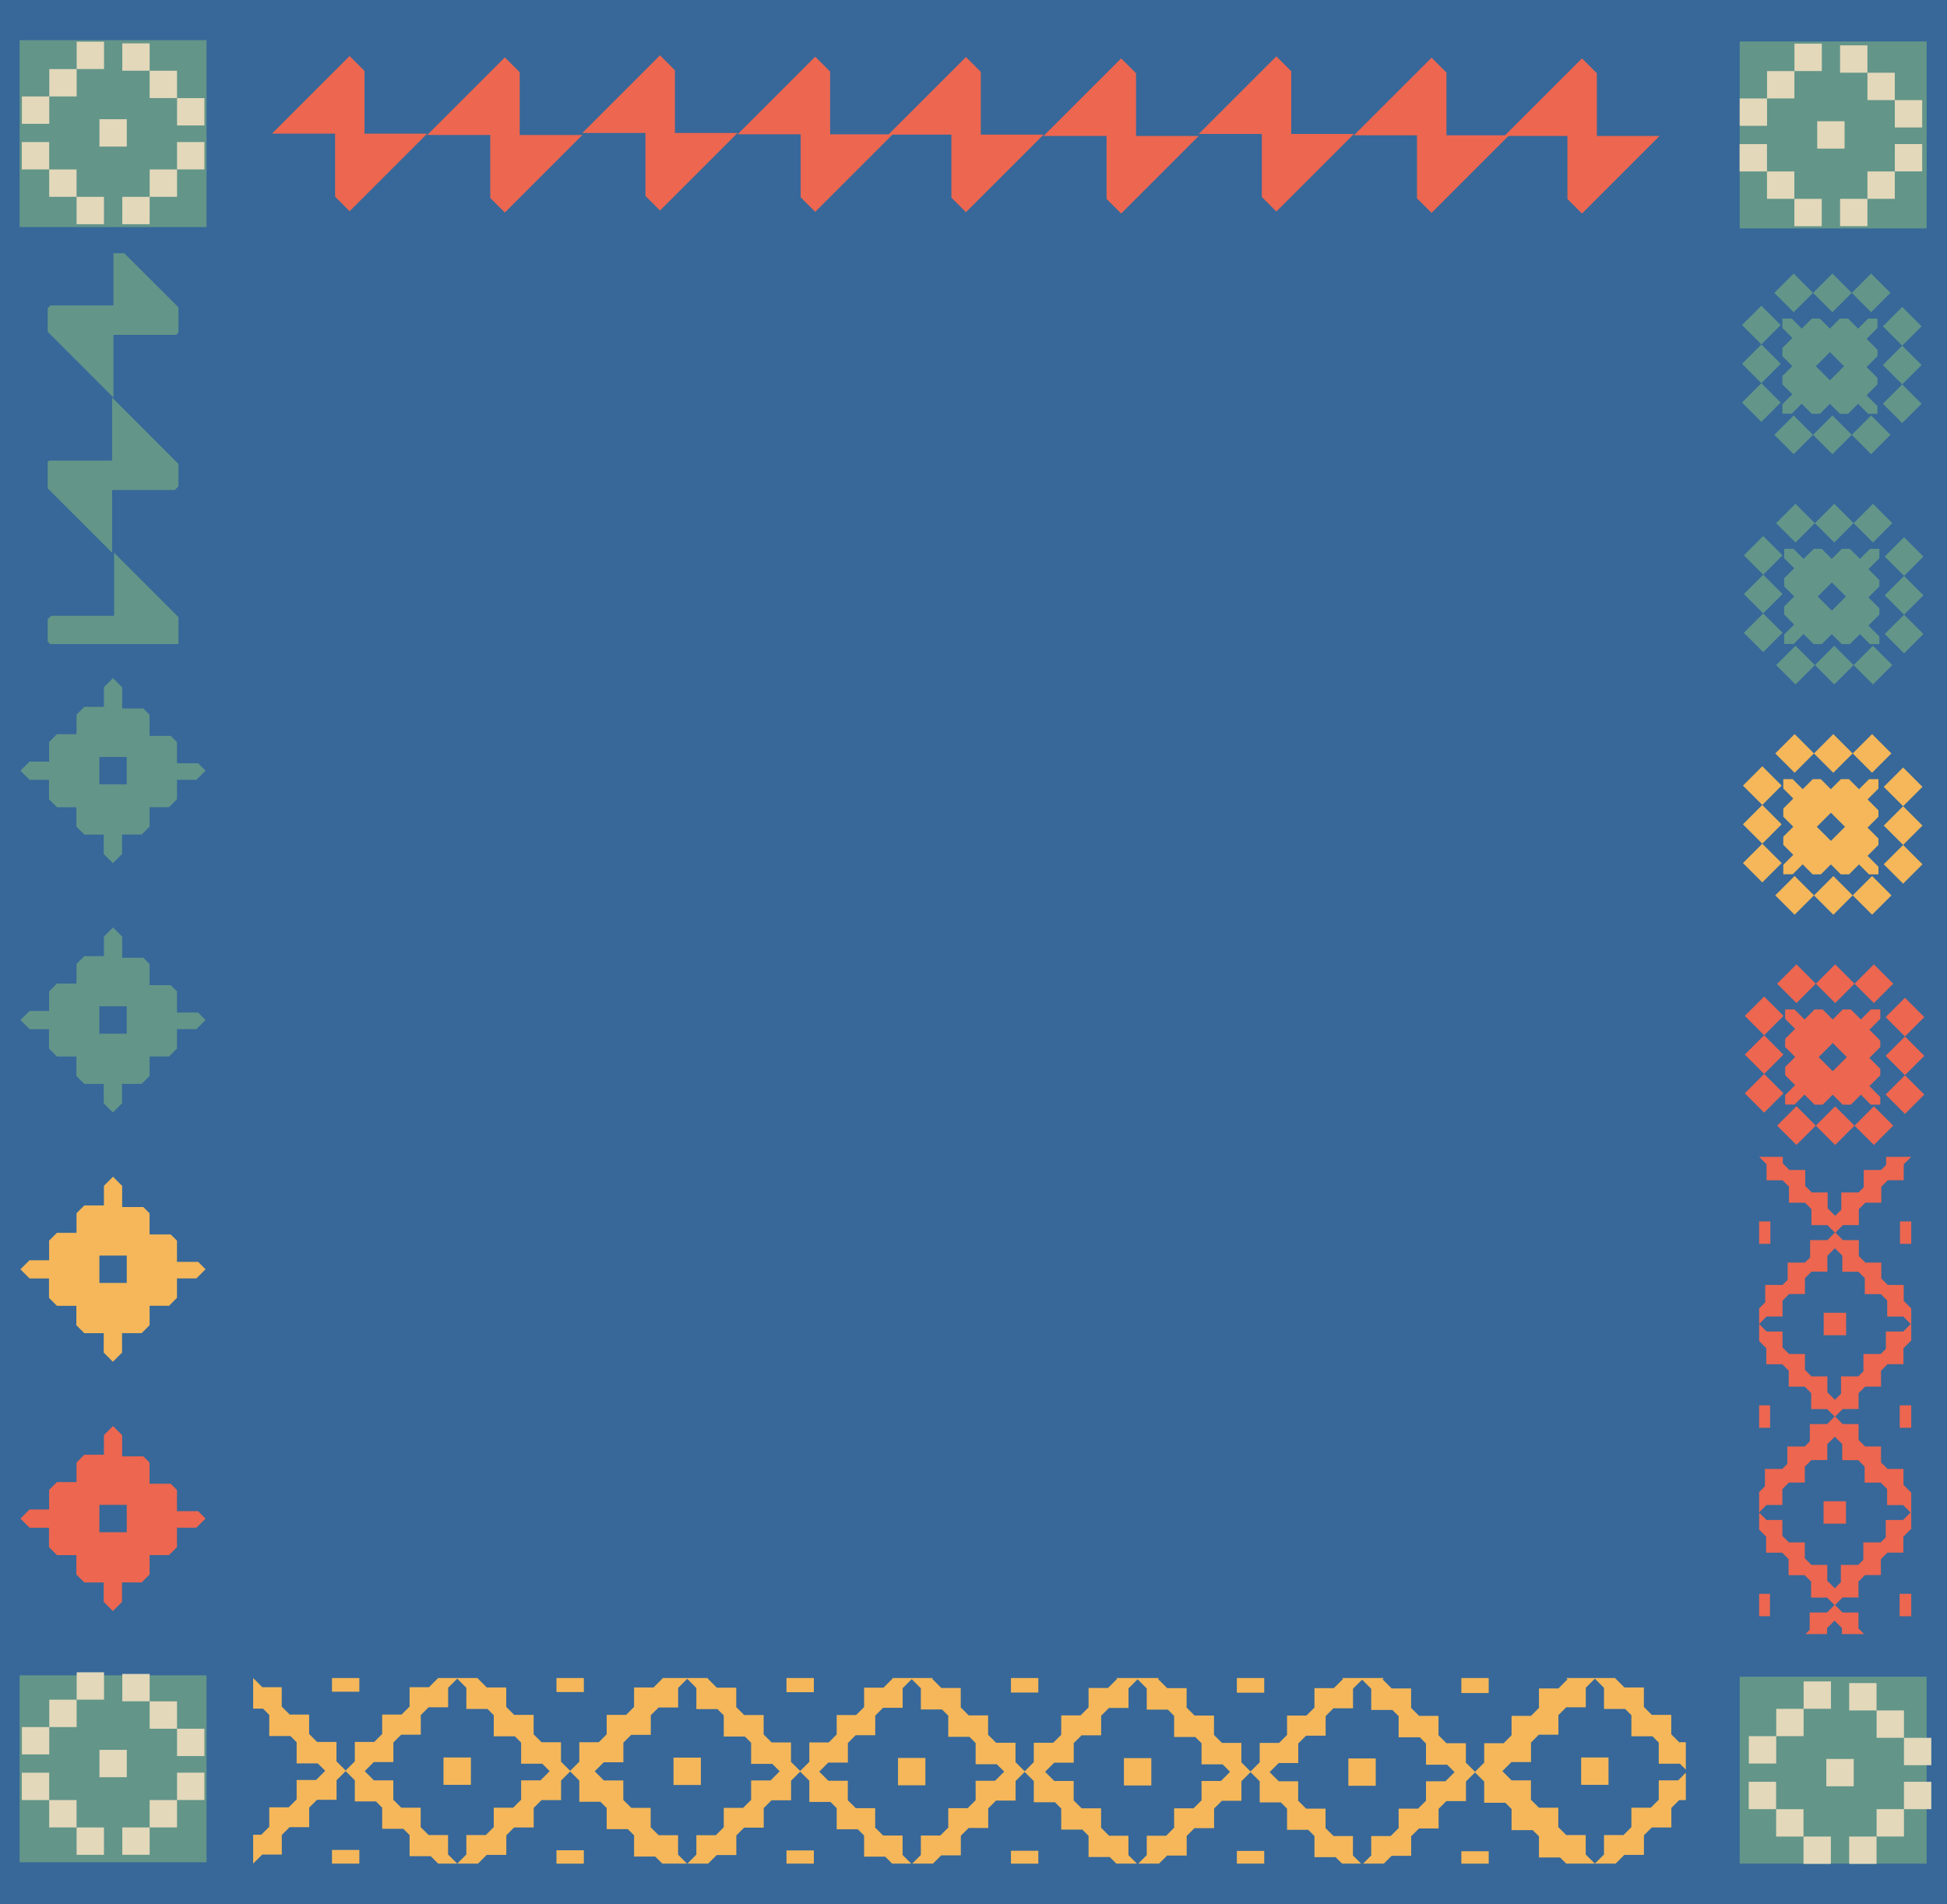 <?xml version="1.0" encoding="UTF-8"?>
<svg id="Layer_2" data-name="Layer 2" xmlns="http://www.w3.org/2000/svg" xmlns:xlink="http://www.w3.org/1999/xlink" viewBox="0 0 516.53 505.18">
  <defs>
    <style>
      .cls-1 {
        fill: #e3d8ba;
      }

      .cls-2 {
        fill: #639589;
      }

      .cls-3 {
        fill: #f5b75a;
      }

      .cls-4, .cls-5, .cls-6 {
        fill: none;
      }

      .cls-5 {
        clip-path: url(#clippath);
      }

      .cls-7 {
        fill: #ec6650;
      }

      .cls-6 {
        clip-path: url(#clippath-1);
      }

      .cls-8 {
        fill: #376899;
      }
    </style>
    <clipPath id="clippath">
      <rect class="cls-4" x="466.69" y="305.54" width="40.36" height="128.01"/>
    </clipPath>
    <clipPath id="clippath-1">
      <rect class="cls-4" x="12.65" y="67.19" width="34.7" height="103.7"/>
    </clipPath>
  </defs>
  <g id="Layer_1-2" data-name="Layer 1">
    <rect class="cls-8" width="516.53" height="505.18"/>
    <rect class="cls-2" x="5.2" y="10.65" width="49.6" height="49.6"/>
    <rect class="cls-2" x="5.2" y="444.5" width="49.6" height="49.6"/>
    <rect class="cls-2" x="461.53" y="11" width="49.6" height="49.6"/>
    <rect class="cls-2" x="461.53" y="444.85" width="49.6" height="49.6"/>
    <g>
      <rect class="cls-1" x="46.96" y="37.69" width="7.26" height="7.26" transform="translate(91.92 -9.27) rotate(90)"/>
      <rect class="cls-1" x="39.7" y="44.95" width="7.26" height="7.26" transform="translate(91.92 5.26) rotate(90)"/>
      <rect class="cls-1" x="32.43" y="52.22" width="7.26" height="7.26" transform="translate(91.92 19.79) rotate(90)"/>
      <rect class="cls-1" x="20.33" y="11.06" width="7.26" height="7.26" transform="translate(38.66 -9.27) rotate(90)"/>
      <rect class="cls-1" x="13.07" y="18.32" width="7.26" height="7.26" transform="translate(38.66 5.26) rotate(90)"/>
      <rect class="cls-1" x="5.8" y="25.59" width="7.26" height="7.26" transform="translate(38.66 19.79) rotate(90)"/>
      <rect class="cls-1" x="46.96" y="26.02" width="7.26" height="7.26" transform="translate(101.19 59.31) rotate(-180)"/>
      <rect class="cls-1" x="39.7" y="18.76" width="7.26" height="7.26" transform="translate(86.66 44.78) rotate(-180)"/>
      <rect class="cls-1" x="32.43" y="11.49" width="7.26" height="7.26" transform="translate(72.13 30.25) rotate(-180)"/>
      <rect class="cls-1" x="20.31" y="52.22" width="7.26" height="7.26" transform="translate(47.89 111.7) rotate(-180)"/>
      <rect class="cls-1" x="13.05" y="44.95" width="7.26" height="7.26" transform="translate(33.36 97.17) rotate(-180)"/>
      <rect class="cls-1" x="26.37" y="31.63" width="7.26" height="7.26" transform="translate(60.01 70.52) rotate(-180)"/>
      <rect class="cls-1" x="5.78" y="37.69" width="7.26" height="7.26" transform="translate(18.83 82.64) rotate(-180)"/>
    </g>
    <g>
      <rect class="cls-1" x="502.68" y="38.22" width="7.26" height="7.26" transform="translate(548.17 -464.46) rotate(90)"/>
      <rect class="cls-1" x="495.42" y="45.49" width="7.26" height="7.26" transform="translate(548.17 -449.93) rotate(90)"/>
      <rect class="cls-1" x="488.15" y="52.75" width="7.26" height="7.26" transform="translate(548.17 -435.4) rotate(90)"/>
      <rect class="cls-1" x="476.05" y="11.59" width="7.26" height="7.26" transform="translate(494.91 -464.46) rotate(90)"/>
      <rect class="cls-1" x="468.79" y="18.86" width="7.26" height="7.26" transform="translate(494.91 -449.93) rotate(90)"/>
      <rect class="cls-1" x="461.52" y="26.12" width="7.26" height="7.26" transform="translate(494.91 -435.4) rotate(90)"/>
      <rect class="cls-1" x="502.68" y="26.56" width="7.26" height="7.26" transform="translate(1012.63 60.38) rotate(-180)"/>
      <rect class="cls-1" x="495.42" y="19.29" width="7.26" height="7.26" transform="translate(998.1 45.85) rotate(-180)"/>
      <rect class="cls-1" x="488.15" y="12.03" width="7.26" height="7.26" transform="translate(983.57 31.32) rotate(-180)"/>
      <rect class="cls-1" x="476.03" y="52.75" width="7.26" height="7.26" transform="translate(959.33 112.77) rotate(-180)"/>
      <rect class="cls-1" x="468.77" y="45.49" width="7.26" height="7.26" transform="translate(944.8 98.24) rotate(-180)"/>
      <rect class="cls-1" x="482.09" y="32.16" width="7.26" height="7.26" transform="translate(971.45 71.59) rotate(-180)"/>
      <rect class="cls-1" x="461.5" y="38.22" width="7.26" height="7.26" transform="translate(930.27 83.71) rotate(-180)"/>
    </g>
    <g>
      <rect class="cls-1" x="505.11" y="472.74" width="7.26" height="7.26" transform="translate(985.11 -32.37) rotate(90)"/>
      <rect class="cls-1" x="497.84" y="480" width="7.26" height="7.26" transform="translate(985.11 -17.84) rotate(90)"/>
      <rect class="cls-1" x="490.58" y="487.27" width="7.26" height="7.26" transform="translate(985.11 -3.31) rotate(90)"/>
      <rect class="cls-1" x="478.48" y="446.11" width="7.26" height="7.26" transform="translate(931.86 -32.37) rotate(90)"/>
      <rect class="cls-1" x="471.22" y="453.37" width="7.26" height="7.26" transform="translate(931.86 -17.84) rotate(90)"/>
      <rect class="cls-1" x="463.95" y="460.64" width="7.26" height="7.26" transform="translate(931.86 -3.31) rotate(90)"/>
      <rect class="cls-1" x="505.11" y="461.07" width="7.26" height="7.26" transform="translate(1017.48 929.41) rotate(-180)"/>
      <rect class="cls-1" x="497.84" y="453.81" width="7.26" height="7.26" transform="translate(1002.95 914.88) rotate(-180)"/>
      <rect class="cls-1" x="490.58" y="446.54" width="7.26" height="7.26" transform="translate(988.42 900.35) rotate(-180)"/>
      <rect class="cls-1" x="478.46" y="487.27" width="7.26" height="7.26" transform="translate(964.18 981.8) rotate(-180)"/>
      <rect class="cls-1" x="471.19" y="480" width="7.26" height="7.26" transform="translate(949.65 967.27) rotate(-180)"/>
      <rect class="cls-1" x="484.52" y="466.68" width="7.26" height="7.26" transform="translate(976.3 940.62) rotate(-180)"/>
      <rect class="cls-1" x="463.93" y="472.74" width="7.26" height="7.26" transform="translate(935.12 952.74) rotate(-180)"/>
    </g>
    <g>
      <rect class="cls-1" x="46.96" y="470.32" width="7.26" height="7.26" transform="translate(524.55 423.36) rotate(90)"/>
      <rect class="cls-1" x="39.7" y="477.59" width="7.26" height="7.26" transform="translate(524.55 437.89) rotate(90)"/>
      <rect class="cls-1" x="32.43" y="484.85" width="7.26" height="7.26" transform="translate(524.55 452.42) rotate(90)"/>
      <rect class="cls-1" x="20.33" y="443.69" width="7.26" height="7.26" transform="translate(471.29 423.36) rotate(90)"/>
      <rect class="cls-1" x="13.07" y="450.96" width="7.26" height="7.26" transform="translate(471.29 437.89) rotate(90)"/>
      <rect class="cls-1" x="5.8" y="458.22" width="7.26" height="7.26" transform="translate(471.29 452.42) rotate(90)"/>
      <rect class="cls-1" x="46.96" y="458.66" width="7.26" height="7.26" transform="translate(101.19 924.58) rotate(-180)"/>
      <rect class="cls-1" x="39.7" y="451.39" width="7.26" height="7.26" transform="translate(86.66 910.05) rotate(-180)"/>
      <rect class="cls-1" x="32.43" y="444.13" width="7.26" height="7.26" transform="translate(72.13 895.52) rotate(-180)"/>
      <rect class="cls-1" x="20.31" y="484.85" width="7.26" height="7.26" transform="translate(47.89 976.97) rotate(-180)"/>
      <rect class="cls-1" x="13.05" y="477.59" width="7.26" height="7.26" transform="translate(33.36 962.44) rotate(-180)"/>
      <rect class="cls-1" x="26.37" y="464.26" width="7.26" height="7.26" transform="translate(60.01 935.79) rotate(-180)"/>
      <rect class="cls-1" x="5.78" y="470.32" width="7.26" height="7.26" transform="translate(18.83 947.91) rotate(-180)"/>
    </g>
    <path class="cls-7" d="m32.43,419.85h5.15l2.11-2.11v-5.15h5.15l2.11-2.11v-5.15h5.15l2.43-2.43-1.97-1.97h-5.61v-5.61l-1.66-1.66h-5.61v-5.61l-1.66-1.66h-5.61v-5.61l-2.43-2.43-2.41,2.41v5.2h-5.2l-2.07,2.07v5.2h-5.2l-2.07,2.07v5.2h-5.2l-2.41,2.41,2.43,2.43h5.15v5.15l2.11,2.11h5.15v5.15l2.11,2.11h5.15v5.15l2.43,2.43,2.43-2.43v-5.15Zm-6.06-13.32v-7.26h7.26v7.26h-7.26Z"/>
    <g>
      <rect class="cls-3" x="88.07" y="490.82" width="7.26" height="3.63"/>
      <rect class="cls-3" x="147.63" y="490.91" width="7.26" height="3.55"/>
      <rect class="cls-3" x="208.65" y="490.95" width="7.26" height="3.5"/>
      <rect class="cls-3" x="268.2" y="491.04" width="7.26" height="3.42"/>
      <rect class="cls-3" x="88.07" y="445.21" width="7.26" height="3.63"/>
      <rect class="cls-3" x="387.69" y="445.21" width="7.26" height="3.98"/>
      <rect class="cls-3" x="328.13" y="491.08" width="7.26" height="3.37"/>
      <rect class="cls-3" x="268.2" y="445.21" width="7.26" height="3.85"/>
      <rect class="cls-3" x="208.65" y="445.21" width="7.26" height="3.76"/>
      <rect class="cls-3" x="147.63" y="445.21" width="7.26" height="3.72"/>
      <rect class="cls-3" x="328.13" y="445.21" width="7.26" height="3.89"/>
      <rect class="cls-3" x="357.72" y="466.54" width="7.26" height="7.26"/>
      <rect class="cls-3" x="298.17" y="466.46" width="7.27" height="7.26"/>
      <polygon class="cls-3" points="430.94 492.14 436.13 492.14 436.13 486.94 438.2 484.87 443.4 484.87 443.4 479.68 445.47 477.61 447.24 477.61 447.24 470.32 445.22 472.35 440.06 472.35 440.06 477.5 437.95 479.61 432.8 479.61 432.8 484.76 430.69 486.88 425.53 486.88 425.53 492.03 423.11 494.45 428.62 494.45 430.94 492.14"/>
      <rect class="cls-3" x="238.24" y="466.41" width="7.26" height="7.26"/>
      <rect class="cls-3" x="178.68" y="466.33" width="7.26" height="7.26"/>
      <polygon class="cls-3" points="420.68 486.88 415.53 486.88 413.41 484.76 413.41 479.61 408.26 479.61 406.15 477.5 406.15 472.35 401 472.35 398.57 469.92 400.98 467.51 406.17 467.51 406.17 462.32 408.24 460.25 413.44 460.25 413.44 455.05 415.51 452.98 420.7 452.98 420.7 447.79 423.11 445.38 425.53 447.81 425.53 453.42 431.14 453.42 432.8 455.07 432.8 460.68 438.41 460.68 440.06 462.34 440.06 467.95 445.67 467.95 447.24 469.52 447.24 462.25 445.49 462.25 443.38 460.14 443.38 454.99 438.22 454.99 436.11 452.87 436.11 447.72 430.96 447.72 428.53 445.29 428.62 445.21 415.51 445.21 415.85 445.55 413.43 447.98 408.28 447.98 408.28 453.13 406.16 455.25 401.01 455.25 401.01 460.4 398.9 462.51 393.75 462.51 393.75 467.66 391.32 470.09 388.89 467.66 388.89 462.51 383.74 462.51 381.63 460.4 381.63 455.25 376.47 455.25 374.36 453.13 374.36 447.98 369.21 447.98 366.78 445.55 367.13 445.21 356.04 445.21 356.3 445.47 353.87 447.89 348.72 447.89 348.72 453.05 346.6 455.16 341.45 455.16 341.45 460.31 339.34 462.42 334.19 462.42 334.19 467.58 331.76 470 329.33 467.58 329.33 462.42 324.18 462.42 322.07 460.31 322.07 455.16 316.92 455.16 314.8 453.05 314.8 447.89 309.65 447.89 307.22 445.47 307.48 445.21 296.16 445.21 296.37 445.42 293.95 447.85 288.79 447.85 288.79 453 286.68 455.12 281.53 455.12 281.53 460.27 279.42 462.38 274.26 462.38 274.26 467.53 271.84 469.96 269.41 467.53 269.41 462.38 264.26 462.38 262.14 460.27 262.14 455.12 256.99 455.12 254.88 453 254.88 447.85 249.73 447.85 247.3 445.42 247.51 445.21 236.69 445.21 236.82 445.34 234.39 447.77 229.24 447.77 229.24 452.92 227.12 455.03 221.97 455.03 221.97 460.18 219.86 462.3 214.71 462.3 214.71 467.45 212.28 469.87 209.85 467.45 209.85 462.3 204.7 462.3 202.59 460.18 202.59 455.03 197.43 455.03 195.32 452.92 195.32 447.77 190.17 447.77 187.74 445.34 187.87 445.21 175.71 445.21 175.8 445.29 173.37 447.72 168.22 447.72 168.22 452.87 166.1 454.99 160.95 454.99 160.95 460.14 158.84 462.25 153.69 462.25 153.69 467.4 151.26 469.83 148.83 467.4 148.83 462.25 143.68 462.25 141.57 460.14 141.57 454.99 136.41 454.99 134.3 452.87 134.3 447.72 129.15 447.72 126.72 445.29 126.81 445.21 116.24 445.21 116.24 445.21 113.81 447.64 108.66 447.64 108.66 452.79 106.54 454.9 101.39 454.9 101.39 460.05 99.28 462.17 94.13 462.17 94.13 467.32 91.7 469.75 89.27 467.32 89.27 462.17 84.12 462.17 82.01 460.05 82.01 454.9 76.86 454.9 74.74 452.79 74.74 447.64 69.59 447.64 67.16 445.21 67.16 453.33 69.77 453.33 71.43 454.99 71.43 460.6 77.04 460.6 78.7 462.25 78.7 467.86 84.3 467.86 86.28 469.83 83.85 472.26 78.7 472.26 78.7 477.41 76.58 479.52 71.43 479.52 71.43 484.68 69.32 486.79 67.16 486.79 67.16 494.45 67.16 494.45 69.57 492.05 74.76 492.05 74.76 486.85 76.83 484.78 82.03 484.78 82.03 479.59 84.1 477.52 89.29 477.52 89.29 472.32 91.7 469.92 94.13 472.35 94.13 477.95 99.74 477.95 101.39 479.61 101.39 485.22 107 485.22 108.66 486.88 108.66 492.48 114.27 492.48 116.24 494.45 121.3 494.45 118.87 492.03 118.87 486.88 113.72 486.88 111.6 484.76 111.6 479.61 106.45 479.61 104.34 477.5 104.34 472.35 99.19 472.35 96.76 469.92 99.17 467.51 104.36 467.51 104.36 462.32 106.43 460.25 111.63 460.25 111.63 455.05 113.7 452.98 118.89 452.98 118.89 447.79 121.3 445.38 123.72 447.81 123.72 453.42 129.33 453.42 130.99 455.07 130.99 460.68 136.6 460.68 138.25 462.34 138.25 467.95 143.86 467.95 145.83 469.92 143.41 472.35 138.25 472.35 138.25 477.5 136.14 479.61 130.99 479.61 130.99 484.76 128.88 486.88 123.72 486.88 123.72 492.03 121.3 494.45 126.81 494.45 129.13 492.14 134.32 492.14 134.32 486.94 136.39 484.87 141.59 484.87 141.59 479.68 143.66 477.61 148.85 477.61 148.85 472.41 151.26 470 153.69 472.43 153.69 478.04 159.29 478.04 160.95 479.7 160.95 485.31 166.56 485.31 168.22 486.96 168.22 492.57 173.82 492.57 175.71 494.45 182.27 494.45 179.89 492.07 179.89 486.92 174.74 486.92 172.62 484.81 172.62 479.65 167.47 479.65 165.36 477.54 165.36 472.39 160.21 472.39 157.78 469.96 160.19 467.56 165.38 467.56 165.38 462.36 167.45 460.29 172.65 460.29 172.65 455.09 174.72 453.03 179.91 453.03 179.91 447.83 182.32 445.42 184.74 447.85 184.74 453.46 190.35 453.46 192.01 455.12 192.01 460.73 197.62 460.73 199.27 462.38 199.27 467.99 204.88 467.99 206.85 469.96 204.43 472.39 199.27 472.39 199.27 477.54 197.16 479.65 192.01 479.65 192.01 484.81 189.9 486.92 184.74 486.92 184.74 492.07 182.36 494.45 187.87 494.45 190.15 492.18 195.34 492.18 195.34 486.98 197.41 484.91 202.61 484.91 202.61 479.72 204.68 477.65 209.87 477.65 209.87 472.45 212.28 470.05 214.71 472.47 214.71 478.08 220.31 478.08 221.97 479.74 221.97 485.35 227.58 485.35 229.24 487 229.24 492.61 234.84 492.61 236.69 494.45 241.75 494.45 239.45 492.16 239.45 487 234.29 487 232.18 484.89 232.18 479.74 227.03 479.74 224.92 477.63 224.92 472.47 219.77 472.47 217.34 470.05 219.74 467.64 224.94 467.64 224.94 462.45 227.01 460.38 232.2 460.38 232.2 455.18 234.27 453.11 239.47 453.11 239.47 447.92 241.87 445.51 244.3 447.94 244.3 453.55 249.91 453.55 251.57 455.2 251.57 460.81 257.18 460.81 258.83 462.47 258.83 468.08 264.44 468.08 266.41 470.05 263.98 472.47 258.83 472.47 258.83 477.63 256.72 479.74 251.57 479.74 251.57 484.89 249.45 487 244.3 487 244.3 492.16 242 494.45 247.51 494.45 249.71 492.26 254.9 492.26 254.9 487.07 256.97 485 262.17 485 262.17 479.8 264.24 477.73 269.43 477.73 269.43 472.54 271.84 470.13 274.26 472.56 274.26 478.17 279.87 478.17 281.53 479.83 281.53 485.43 287.14 485.43 288.79 487.09 288.79 492.7 294.4 492.7 296.16 494.45 301.63 494.45 299.37 492.2 299.37 487.05 294.22 487.05 292.11 484.93 292.11 479.78 286.95 479.78 284.84 477.67 284.84 472.52 279.69 472.52 277.26 470.09 279.67 467.68 284.86 467.68 284.86 462.49 286.93 460.42 292.13 460.42 292.13 455.22 294.2 453.15 299.39 453.15 299.39 447.96 301.8 445.55 304.23 447.98 304.23 453.59 309.83 453.59 311.49 455.25 311.49 460.85 317.1 460.85 318.76 462.51 318.76 468.12 324.36 468.12 326.33 470.09 323.91 472.52 318.76 472.52 318.76 477.67 316.64 479.78 311.49 479.78 311.49 484.93 309.38 487.05 304.23 487.05 304.23 492.2 301.97 494.45 307.48 494.45 309.63 492.31 314.82 492.31 314.82 487.11 316.89 485.04 322.09 485.04 322.09 479.85 324.16 477.78 329.35 477.78 329.35 472.58 331.76 470.18 334.19 472.6 334.19 478.21 339.8 478.21 341.45 479.87 341.45 485.48 347.06 485.48 348.72 487.13 348.72 492.74 354.33 492.74 356.04 494.45 361.1 494.45 358.93 492.29 358.93 487.13 353.78 487.13 351.66 485.02 351.66 479.87 346.51 479.87 344.4 477.76 344.4 472.6 339.25 472.6 336.82 470.18 339.23 467.77 344.42 467.77 344.42 462.58 346.49 460.51 351.69 460.51 351.69 455.31 353.76 453.24 358.95 453.24 358.95 448.05 361.36 445.64 363.78 448.07 363.78 453.68 369.39 453.68 371.05 455.33 371.05 460.94 376.66 460.94 378.31 462.6 378.31 468.21 383.92 468.21 385.89 470.18 383.47 472.6 378.31 472.6 378.31 477.76 376.2 479.87 371.05 479.87 371.05 485.02 368.94 487.13 363.78 487.13 363.78 492.29 361.62 494.45 367.13 494.45 369.19 492.39 374.38 492.39 374.38 487.2 376.45 485.13 381.65 485.13 381.65 479.93 383.72 477.86 388.91 477.86 388.91 472.67 391.32 470.26 393.75 472.69 393.75 478.3 399.35 478.3 401.01 479.96 401.01 485.56 406.62 485.56 408.28 487.22 408.28 492.83 413.88 492.83 415.51 494.45 423.11 494.45 420.68 492.03 420.68 486.88"/>
      <rect class="cls-3" x="117.66" y="466.29" width="7.27" height="7.26"/>
      <rect class="cls-3" x="419.47" y="466.29" width="7.26" height="7.26"/>
      <polygon class="cls-3" points="67.16 445.21 67.16 445.21 67.16 445.21 67.16 445.21"/>
      <rect class="cls-3" x="387.69" y="491.17" width="7.26" height="3.29"/>
    </g>
    <g>
      <g>
        <rect class="cls-7" x="493.5" y="295.02" width="7.26" height="7.26" transform="translate(-65.57 439) rotate(-45)"/>
        <rect class="cls-7" x="483.23" y="295.02" width="7.26" height="7.26" transform="translate(-68.58 431.74) rotate(-45)"/>
        <rect class="cls-7" x="472.96" y="295.02" width="7.26" height="7.26" transform="translate(-71.59 424.47) rotate(-45)"/>
        <rect class="cls-7" x="493.5" y="257.37" width="7.26" height="7.26" transform="translate(-38.95 427.97) rotate(-45)"/>
        <rect class="cls-7" x="483.23" y="257.37" width="7.26" height="7.26" transform="translate(-41.95 420.71) rotate(-45)"/>
        <rect class="cls-7" x="472.96" y="257.37" width="7.26" height="7.26" transform="translate(-44.96 413.44) rotate(-45)"/>
        <rect class="cls-7" x="501.75" y="286.78" width="7.26" height="7.26" transform="translate(-57.33 442.42) rotate(-45)"/>
        <rect class="cls-7" x="501.75" y="276.5" width="7.26" height="7.26" transform="translate(-50.06 439.41) rotate(-45)"/>
        <rect class="cls-7" x="501.75" y="266.23" width="7.26" height="7.26" transform="translate(-42.8 436.4) rotate(-45)"/>
        <rect class="cls-7" x="464.39" y="286.45" width="7.26" height="7.26" transform="translate(-68.04 415.9) rotate(-45)"/>
        <rect class="cls-7" x="464.39" y="276.18" width="7.26" height="7.26" transform="translate(-60.78 412.89) rotate(-45)"/>
        <rect class="cls-7" x="464.39" y="265.91" width="7.26" height="7.26" transform="translate(-53.51 409.88) rotate(-45)"/>
      </g>
      <path class="cls-7" d="m478.74,290.44l2.65,2.65h2.17s2.65-2.65,2.65-2.65l2.65,2.65h2.17s2.65-2.65,2.65-2.65l2.65,2.65h2.5s0-2.03,0-2.03l-2.89-2.89,2.89-2.89v-1.7l-2.89-2.89,2.89-2.89v-1.7s-2.89-2.89-2.89-2.89l2.89-2.89v-2.5h-2.48s-2.67,2.67-2.67,2.67l-2.67-2.67h-2.13s-2.67,2.67-2.67,2.67l-2.67-2.67h-2.13s-2.67,2.67-2.67,2.67l-2.67-2.67h-2.48s0,2.5,0,2.5l2.65,2.65-2.65,2.65v2.17s2.65,2.65,2.65,2.65l-2.65,2.65v2.17s2.65,2.65,2.65,2.65l-2.65,2.65v2.5h2.5l2.65-2.65Zm3.74-9.97l3.74-3.74,3.74,3.74-3.74,3.74-3.74-3.74Z"/>
    </g>
    <g>
      <g>
        <rect class="cls-3" x="493.02" y="233.93" width="7.26" height="7.26" transform="translate(-22.51 420.76) rotate(-45)"/>
        <rect class="cls-3" x="482.74" y="233.93" width="7.26" height="7.26" transform="translate(-25.52 413.5) rotate(-45)"/>
        <rect class="cls-3" x="472.47" y="233.93" width="7.26" height="7.26" transform="translate(-28.53 406.23) rotate(-45)"/>
        <rect class="cls-3" x="493.02" y="196.27" width="7.26" height="7.26" transform="translate(4.11 409.73) rotate(-45)"/>
        <rect class="cls-3" x="482.74" y="196.27" width="7.26" height="7.26" transform="translate(1.1 402.47) rotate(-45)"/>
        <rect class="cls-3" x="472.47" y="196.27" width="7.26" height="7.26" transform="translate(-1.9 395.2) rotate(-45)"/>
        <rect class="cls-3" x="501.26" y="225.68" width="7.26" height="7.26" transform="translate(-14.27 424.18) rotate(-45)"/>
        <rect class="cls-3" x="501.26" y="215.4" width="7.26" height="7.26" transform="translate(-7 421.17) rotate(-45)"/>
        <rect class="cls-3" x="501.26" y="205.13" width="7.26" height="7.26" transform="translate(.26 418.16) rotate(-45)"/>
        <rect class="cls-3" x="463.9" y="225.36" width="7.26" height="7.26" transform="translate(-24.98 397.66) rotate(-45)"/>
        <rect class="cls-3" x="463.9" y="215.08" width="7.26" height="7.26" transform="translate(-17.72 394.65) rotate(-45)"/>
        <rect class="cls-3" x="463.9" y="204.81" width="7.26" height="7.26" transform="translate(-10.45 391.64) rotate(-45)"/>
      </g>
      <path class="cls-3" d="m478.25,229.34l2.65,2.65h2.17s2.65-2.65,2.65-2.65l2.65,2.65h2.17s2.65-2.65,2.65-2.65l2.65,2.65h2.5s0-2.03,0-2.03l-2.89-2.89,2.89-2.89v-1.7l-2.89-2.89,2.89-2.89v-1.7s-2.89-2.89-2.89-2.89l2.89-2.89v-2.5h-2.48s-2.67,2.67-2.67,2.67l-2.67-2.67h-2.13s-2.67,2.67-2.67,2.67l-2.67-2.67h-2.13s-2.67,2.67-2.67,2.67l-2.67-2.67h-2.48s0,2.5,0,2.5l2.65,2.65-2.65,2.65v2.17s2.65,2.65,2.65,2.65l-2.65,2.65v2.17s2.65,2.65,2.65,2.65l-2.65,2.65v2.5h2.5l2.65-2.65Zm3.74-9.97l3.74-3.74,3.74,3.74-3.74,3.74-3.74-3.74Z"/>
    </g>
    <g>
      <g>
        <rect class="cls-2" x="493.26" y="172.83" width="7.26" height="7.26" transform="translate(20.76 403.04) rotate(-45)"/>
        <rect class="cls-2" x="482.99" y="172.83" width="7.26" height="7.26" transform="translate(17.75 395.78) rotate(-45)"/>
        <rect class="cls-2" x="472.71" y="172.83" width="7.26" height="7.26" transform="translate(14.74 388.51) rotate(-45)"/>
        <rect class="cls-2" x="493.26" y="135.17" width="7.26" height="7.26" transform="translate(47.39 392.01) rotate(-45)"/>
        <rect class="cls-2" x="482.99" y="135.17" width="7.26" height="7.26" transform="translate(44.38 384.75) rotate(-45)"/>
        <rect class="cls-2" x="472.71" y="135.17" width="7.26" height="7.26" transform="translate(41.37 377.48) rotate(-45)"/>
        <rect class="cls-2" x="501.51" y="164.58" width="7.26" height="7.26" transform="translate(29.01 406.46) rotate(-45)"/>
        <rect class="cls-2" x="501.51" y="154.31" width="7.26" height="7.26" transform="translate(36.27 403.45) rotate(-45)"/>
        <rect class="cls-2" x="501.51" y="144.03" width="7.26" height="7.26" transform="translate(43.54 400.44) rotate(-45)"/>
        <rect class="cls-2" x="464.14" y="164.26" width="7.26" height="7.26" transform="translate(18.29 379.94) rotate(-45)"/>
        <rect class="cls-2" x="464.14" y="153.98" width="7.26" height="7.26" transform="translate(25.56 376.93) rotate(-45)"/>
        <rect class="cls-2" x="464.14" y="143.71" width="7.26" height="7.26" transform="translate(32.82 373.92) rotate(-45)"/>
      </g>
      <path class="cls-2" d="m478.49,168.24l2.65,2.65h2.17s2.65-2.65,2.65-2.65l2.65,2.65h2.17s2.65-2.65,2.65-2.65l2.65,2.65h2.5s0-2.03,0-2.03l-2.89-2.89,2.89-2.89v-1.7l-2.89-2.89,2.89-2.89v-1.7s-2.89-2.89-2.89-2.89l2.89-2.89v-2.5h-2.48s-2.67,2.67-2.67,2.67l-2.67-2.67h-2.13s-2.67,2.67-2.67,2.67l-2.67-2.67h-2.13s-2.67,2.67-2.67,2.67l-2.67-2.67h-2.48s0,2.5,0,2.5l2.65,2.65-2.65,2.65v2.17s2.65,2.65,2.65,2.65l-2.65,2.65v2.17s2.65,2.65,2.65,2.65l-2.65,2.65v2.5h2.5l2.65-2.65Zm3.74-9.97l3.74-3.74,3.74,3.74-3.74,3.74-3.74-3.74Z"/>
    </g>
    <g>
      <g>
        <rect class="cls-2" x="492.77" y="111.73" width="7.26" height="7.26" transform="translate(63.82 384.8) rotate(-45)"/>
        <rect class="cls-2" x="482.5" y="111.73" width="7.26" height="7.26" transform="translate(60.81 377.54) rotate(-45)"/>
        <rect class="cls-2" x="472.22" y="111.73" width="7.26" height="7.26" transform="translate(57.8 370.27) rotate(-45)"/>
        <rect class="cls-2" x="492.77" y="74.07" width="7.26" height="7.26" transform="translate(90.45 373.77) rotate(-45)"/>
        <rect class="cls-2" x="482.5" y="74.07" width="7.26" height="7.26" transform="translate(87.44 366.51) rotate(-45)"/>
        <rect class="cls-2" x="472.22" y="74.07" width="7.26" height="7.26" transform="translate(84.43 359.24) rotate(-45)"/>
        <rect class="cls-2" x="501.02" y="103.48" width="7.26" height="7.26" transform="translate(72.07 388.22) rotate(-45)"/>
        <rect class="cls-2" x="501.02" y="93.21" width="7.26" height="7.26" transform="translate(79.33 385.21) rotate(-45)"/>
        <rect class="cls-2" x="501.02" y="82.94" width="7.26" height="7.26" transform="translate(86.6 382.2) rotate(-45)"/>
        <rect class="cls-2" x="463.65" y="103.16" width="7.26" height="7.26" transform="translate(61.35 361.7) rotate(-45)"/>
        <rect class="cls-2" x="463.65" y="92.89" width="7.26" height="7.26" transform="translate(68.62 358.69) rotate(-45)"/>
        <rect class="cls-2" x="463.65" y="82.61" width="7.26" height="7.26" transform="translate(75.88 355.68) rotate(-45)"/>
      </g>
      <path class="cls-2" d="m478,107.14l2.65,2.65h2.17s2.65-2.65,2.65-2.65l2.65,2.65h2.17s2.65-2.65,2.65-2.65l2.65,2.65h2.5s0-2.03,0-2.03l-2.89-2.89,2.89-2.89v-1.7l-2.89-2.89,2.89-2.89v-1.7s-2.89-2.89-2.89-2.89l2.89-2.89v-2.5h-2.48s-2.67,2.67-2.67,2.67l-2.67-2.67h-2.13s-2.67,2.67-2.67,2.67l-2.67-2.67h-2.13s-2.67,2.67-2.67,2.67l-2.67-2.67h-2.48s0,2.5,0,2.5l2.65,2.65-2.65,2.65v2.17s2.65,2.65,2.65,2.65l-2.65,2.65v2.17s2.65,2.65,2.65,2.65l-2.65,2.65v2.5h2.5l2.65-2.65Zm3.74-9.97l3.74-3.74,3.74,3.74-3.74,3.74-3.74-3.74Z"/>
    </g>
    <path class="cls-3" d="m32.43,353.71h5.15l2.11-2.11v-5.15h5.15l2.11-2.11v-5.15h5.15l2.43-2.43-1.97-1.97h-5.61v-5.61l-1.66-1.66h-5.61v-5.61l-1.66-1.66h-5.61v-5.61l-2.43-2.43-2.41,2.41v5.2h-5.2l-2.07,2.07v5.2h-5.2l-2.07,2.07v5.2h-5.2l-2.41,2.41,2.43,2.43h5.15v5.15l2.11,2.11h5.15v5.15l2.11,2.11h5.15v5.15l2.43,2.43,2.43-2.43v-5.15Zm-6.06-13.32v-7.26h7.26v7.26h-7.26Z"/>
    <path class="cls-2" d="m32.43,287.57h5.15l2.11-2.11v-5.15h5.15l2.11-2.11v-5.15h5.15l2.43-2.43-1.97-1.97h-5.61v-5.61l-1.66-1.66h-5.61v-5.61l-1.66-1.66h-5.61v-5.61l-2.43-2.43-2.41,2.41v5.2h-5.2l-2.07,2.07v5.2h-5.2l-2.07,2.07v5.2h-5.2l-2.41,2.41,2.43,2.43h5.15v5.15l2.11,2.11h5.15v5.15l2.11,2.11h5.15v5.15l2.43,2.43,2.43-2.43v-5.15Zm-6.06-13.32v-7.26h7.26v7.26h-7.26Z"/>
    <path class="cls-2" d="m32.43,221.42h5.15l2.11-2.11v-5.15h5.15l2.11-2.11v-5.15h5.15l2.43-2.43-1.97-1.97h-5.61v-5.61l-1.66-1.66h-5.61v-5.61l-1.66-1.66h-5.61v-5.61l-2.43-2.43-2.41,2.41v5.2h-5.2l-2.07,2.07v5.2h-5.2l-2.07,2.07v5.2h-5.2l-2.41,2.41,2.43,2.43h5.15v5.15l2.11,2.11h5.15v5.15l2.11,2.11h5.15v5.15l2.43,2.43,2.43-2.43v-5.15Zm-6.06-13.32v-7.26h7.26v7.26h-7.26Z"/>
    <polygon class="cls-7" points="96.7 18.81 92.75 14.86 72.16 35.45 88.89 35.45 88.89 52.17 92.75 56.04 113.34 35.45 96.7 35.45 96.7 18.81"/>
    <polygon class="cls-7" points="137.88 19.17 133.93 15.22 113.34 35.81 130.06 35.81 130.06 52.53 133.93 56.39 154.51 35.81 137.88 35.81 137.88 19.17"/>
    <polygon class="cls-7" points="179.05 18.64 175.1 14.68 154.51 35.27 171.23 35.27 171.23 51.99 175.1 55.86 195.69 35.27 179.05 35.27 179.05 18.64"/>
    <polygon class="cls-7" points="220.23 18.99 216.27 15.04 195.69 35.63 212.41 35.63 212.41 52.35 216.27 56.21 236.86 35.63 220.23 35.63 220.23 18.99"/>
    <polygon class="cls-7" points="260.21 19.08 256.26 15.13 235.67 35.72 252.4 35.72 252.4 52.44 256.26 56.3 276.85 35.72 260.21 35.72 260.21 19.08"/>
    <polygon class="cls-7" points="301.39 19.44 297.44 15.49 276.85 36.07 293.57 36.07 293.57 52.79 297.44 56.66 318.02 36.07 301.39 36.07 301.39 19.44"/>
    <polygon class="cls-7" points="342.56 18.9 338.61 14.95 318.02 35.54 334.75 35.54 334.75 52.26 338.61 56.13 359.2 35.54 342.56 35.54 342.56 18.9"/>
    <polygon class="cls-7" points="383.74 19.26 379.79 15.31 359.2 35.89 375.92 35.89 375.92 52.62 379.79 56.48 400.37 35.89 383.74 35.89 383.74 19.26"/>
    <polygon class="cls-7" points="423.64 19.44 419.69 15.49 399.11 36.07 415.83 36.07 415.83 52.79 419.69 56.66 440.28 36.07 423.64 36.07 423.64 19.44"/>
    <g class="cls-5">
      <g>
        <rect class="cls-7" x="466.69" y="324.06" width="2.98" height="5.95"/>
        <rect class="cls-7" x="466.69" y="372.86" width="2.91" height="5.95"/>
        <rect class="cls-7" x="466.69" y="422.87" width="2.87" height="5.95"/>
        <rect class="cls-7" x="466.69" y="471.67" width="2.8" height="5.95"/>
        <rect class="cls-7" x="504.06" y="324.06" width="2.98" height="5.95"/>
        <rect class="cls-7" x="503.89" y="471.67" width="3.15" height="5.95"/>
        <rect class="cls-7" x="503.96" y="422.87" width="3.08" height="5.95"/>
        <rect class="cls-7" x="503.99" y="372.86" width="3.05" height="5.95"/>
        <rect class="cls-7" x="483.67" y="496.22" width="5.95" height="5.95"/>
        <rect class="cls-7" x="483.71" y="447.12" width="5.95" height="5.95"/>
        <rect class="cls-7" x="483.78" y="398.31" width="5.95" height="5.95"/>
        <polygon class="cls-7" points="472.9 596.62 472.9 592.4 474.63 590.67 478.85 590.67 478.85 586.44 480.58 584.71 484.8 584.71 484.8 580.49 486.79 578.5 488.76 580.47 488.76 584.73 493.02 584.73 494.72 586.43 494.72 590.68 498.97 590.68 500.67 592.38 500.67 596.64 504.93 596.64 506.9 598.61 504.91 600.6 500.31 600.6 500.31 605.19 498.96 606.55 494.36 606.55 494.36 611.15 493 612.51 488.41 612.51 488.41 617.1 487.12 618.39 493.07 618.39 493.07 616.95 494.81 615.22 499.03 615.22 499.03 611 500.76 609.27 504.98 609.27 504.98 605.04 506.97 603.05 507.04 603.13 507.04 592.38 506.76 592.67 504.77 590.68 504.77 586.46 500.55 586.46 498.82 584.72 498.82 580.5 494.59 580.5 492.86 578.77 492.86 574.55 488.64 574.55 486.65 572.56 488.64 570.57 492.86 570.57 492.86 566.35 494.59 564.62 498.82 564.62 498.82 560.39 500.55 558.66 504.77 558.66 504.77 554.44 506.76 552.45 507.04 552.73 507.04 543.65 506.83 543.86 504.84 541.87 504.84 537.65 500.62 537.65 498.89 535.92 498.89 531.7 494.66 531.7 492.93 529.96 492.93 525.74 488.71 525.74 486.72 523.75 488.71 521.76 492.93 521.76 492.93 517.54 494.66 515.81 498.89 515.81 498.89 511.59 500.62 509.86 504.84 509.86 504.84 505.64 506.83 503.65 507.04 503.86 507.04 494.58 506.86 494.76 504.88 492.77 504.88 488.54 500.65 488.54 498.92 486.81 498.92 482.59 494.7 482.59 492.97 480.86 492.97 476.64 488.75 476.64 486.76 474.65 488.75 472.66 492.97 472.66 492.97 468.44 494.7 466.71 498.92 466.71 498.92 462.48 500.65 460.75 504.88 460.75 504.88 456.53 506.86 454.54 507.04 454.72 507.04 445.84 506.93 445.95 504.95 443.96 504.95 439.74 500.72 439.74 498.99 438.01 498.99 433.79 494.77 433.79 493.04 432.05 493.04 427.83 488.82 427.83 486.83 425.84 488.82 423.85 493.04 423.85 493.04 419.63 494.77 417.9 498.99 417.9 498.99 413.68 500.72 411.95 504.95 411.95 504.95 407.72 506.93 405.74 507.04 405.84 507.04 395.88 506.97 395.95 504.98 393.96 504.98 389.74 500.76 389.74 499.03 388 499.03 383.78 494.81 383.78 493.07 382.05 493.07 377.83 488.85 377.83 486.86 375.84 488.85 373.85 493.07 373.85 493.07 369.63 494.81 367.9 499.03 367.9 499.03 363.67 500.76 361.94 504.98 361.94 504.98 357.72 506.97 355.73 507.04 355.8 507.04 347.14 507.04 347.14 505.05 345.15 505.05 340.93 500.83 340.93 499.1 339.2 499.1 334.98 494.88 334.98 493.14 333.24 493.14 329.02 488.92 329.02 486.93 327.03 488.92 325.04 493.14 325.04 493.14 320.82 494.88 319.09 499.1 319.09 499.1 314.87 500.83 313.14 505.05 313.14 505.05 308.92 507.04 306.93 500.38 306.93 500.38 309.07 499.03 310.42 494.43 310.42 494.43 315.02 493.07 316.38 488.48 316.38 488.48 320.97 486.86 322.59 484.87 320.6 484.87 316.38 480.65 316.38 478.92 314.65 478.92 310.42 474.7 310.42 472.97 308.69 472.97 306.93 466.69 306.93 466.69 306.93 468.66 308.9 468.66 313.16 472.91 313.16 474.61 314.85 474.61 319.11 478.87 319.11 480.56 320.8 480.56 325.06 484.82 325.06 486.79 327.03 484.8 329.02 480.21 329.02 480.21 333.62 478.85 334.98 474.25 334.98 474.25 339.57 472.9 340.93 468.3 340.93 468.3 345.53 466.69 347.14 466.69 351.29 468.67 349.3 472.9 349.3 472.9 345.08 474.63 343.34 478.85 343.34 478.85 339.12 480.58 337.39 484.8 337.39 484.8 333.17 486.79 331.18 488.76 333.15 488.76 337.41 493.02 337.41 494.72 339.1 494.72 343.36 498.97 343.36 500.67 345.06 500.67 349.31 504.93 349.31 506.9 351.29 504.91 353.28 500.31 353.28 500.31 357.87 498.96 359.23 494.36 359.23 494.36 363.83 493 365.18 488.41 365.18 488.41 369.78 486.79 371.39 484.8 369.4 484.8 365.18 480.58 365.18 478.85 363.45 478.85 359.23 474.63 359.23 472.9 357.5 472.9 353.28 468.67 353.28 466.69 351.29 466.69 355.8 468.59 357.7 468.59 361.96 472.84 361.96 474.54 363.66 474.54 367.91 478.8 367.91 480.49 369.61 480.49 373.87 484.75 373.87 486.72 375.84 484.73 377.83 480.14 377.83 480.14 382.42 478.78 383.78 474.18 383.78 474.18 388.38 472.83 389.74 468.23 389.74 468.23 394.33 466.69 395.88 466.69 401.25 468.64 399.3 472.86 399.3 472.86 395.08 474.59 393.35 478.81 393.35 478.81 389.13 480.55 387.39 484.77 387.39 484.77 383.17 486.76 381.18 488.73 383.15 488.73 387.41 492.99 387.41 494.68 389.11 494.68 393.36 498.94 393.36 500.64 395.06 500.64 399.32 504.89 399.32 506.86 401.29 504.87 403.28 500.28 403.28 500.28 407.88 498.92 409.23 494.33 409.23 494.33 413.83 492.97 415.19 488.37 415.19 488.37 419.78 486.76 421.4 484.77 419.41 484.77 415.19 480.55 415.19 478.81 413.45 478.81 409.23 474.59 409.23 472.86 407.5 472.86 403.28 468.64 403.28 466.69 401.33 466.69 405.84 468.55 407.71 468.55 411.96 472.81 411.96 474.5 413.66 474.5 417.92 478.76 417.92 480.46 419.61 480.46 423.87 484.71 423.87 486.69 425.84 484.7 427.83 480.1 427.83 480.1 432.43 478.74 433.79 474.15 433.79 474.15 438.38 472.79 439.74 468.19 439.74 468.19 444.33 466.69 445.84 466.69 449.99 468.57 448.11 472.79 448.11 472.79 443.88 474.52 442.15 478.74 442.15 478.74 437.93 480.48 436.2 484.7 436.2 484.7 431.98 486.69 429.99 488.66 431.96 488.66 436.22 492.92 436.22 494.61 437.91 494.61 442.17 498.87 442.17 500.56 443.87 500.56 448.12 504.82 448.12 506.79 450.1 504.8 452.09 500.21 452.09 500.21 456.68 498.85 458.04 494.25 458.04 494.25 462.63 492.9 463.99 488.3 463.99 488.3 468.59 486.69 470.2 484.7 468.21 484.7 463.99 480.48 463.99 478.74 462.26 478.74 458.04 474.52 458.04 472.79 456.31 472.79 452.09 468.57 452.09 466.69 450.2 466.69 454.72 468.48 456.51 468.48 460.77 472.74 460.77 474.43 462.47 474.43 466.72 478.69 466.72 480.39 468.42 480.39 472.68 484.64 472.68 486.62 474.65 484.63 476.64 480.03 476.64 480.03 481.23 478.67 482.59 474.08 482.59 474.08 487.19 472.72 488.54 468.12 488.54 468.12 493.14 466.69 494.58 466.69 499.06 468.53 497.21 472.75 497.21 472.75 492.99 474.49 491.26 478.71 491.26 478.71 487.04 480.44 485.31 484.66 485.31 484.66 481.08 486.65 479.09 488.62 481.07 488.62 485.32 492.88 485.32 494.58 487.02 494.58 491.28 498.83 491.28 500.53 492.97 500.53 497.23 504.79 497.23 506.76 499.2 504.77 501.19 500.17 501.19 500.17 505.79 498.82 507.14 494.22 507.14 494.22 511.74 492.86 513.1 488.27 513.1 488.27 517.69 486.65 519.31 484.66 517.32 484.66 513.1 480.44 513.1 478.71 511.37 478.71 507.14 474.49 507.14 472.75 505.41 472.75 501.19 468.53 501.19 466.69 499.34 466.69 503.86 468.44 505.62 468.44 509.88 472.7 509.88 474.4 511.57 474.4 515.83 478.66 515.83 480.35 517.52 480.35 521.78 484.61 521.78 486.58 523.75 484.59 525.74 479.99 525.74 479.99 530.34 478.64 531.7 474.04 531.7 474.04 536.29 472.68 537.65 468.09 537.65 468.09 542.25 466.69 543.65 466.69 547.79 468.46 546.02 472.68 546.02 472.68 541.8 474.42 540.06 478.64 540.06 478.64 535.84 480.37 534.11 484.59 534.11 484.59 529.89 486.58 527.9 488.55 529.87 488.55 534.13 492.81 534.13 494.51 535.82 494.51 540.08 498.76 540.08 500.46 541.78 500.46 546.04 504.72 546.04 506.69 548.01 504.7 550 500.1 550 500.1 554.59 498.74 555.95 494.15 555.95 494.15 560.55 492.79 561.9 488.2 561.9 488.2 566.5 486.58 568.11 484.59 566.12 484.59 561.9 480.37 561.9 478.64 560.17 478.64 555.95 474.42 555.95 472.68 554.22 472.68 550 468.46 550 466.69 548.22 466.69 552.73 468.37 554.42 468.37 558.68 472.63 558.68 474.33 560.38 474.33 564.63 478.58 564.63 480.28 566.33 480.28 570.59 484.54 570.59 486.51 572.56 484.52 574.55 479.92 574.55 479.92 579.14 478.57 580.5 473.97 580.5 473.97 585.1 472.61 586.46 468.02 586.46 468.02 591.05 466.69 592.38 466.69 598.61 468.67 596.62 472.9 596.62"/>
        <rect class="cls-7" x="483.82" y="348.31" width="5.95" height="5.95"/>
        <polygon class="cls-7" points="507.04 306.93 507.04 306.93 507.04 306.93 507.04 306.93"/>
      </g>
    </g>
    <g class="cls-6">
      <polygon class="cls-2" points="46.73 88.84 50.68 84.89 30.09 64.31 30.09 81.03 13.37 81.03 9.51 84.89 30.09 105.48 30.09 88.84 46.73 88.84"/>
      <polygon class="cls-2" points="46.37 130.02 50.32 126.07 29.74 105.48 29.74 122.2 13.02 122.2 9.15 126.07 29.74 146.65 29.74 130.02 46.37 130.02"/>
      <polygon class="cls-2" points="46.91 171.19 50.86 167.24 30.27 146.65 30.27 163.38 13.55 163.38 9.68 167.24 30.27 187.83 30.27 171.19 46.91 171.19"/>
    </g>
  </g>
</svg>
